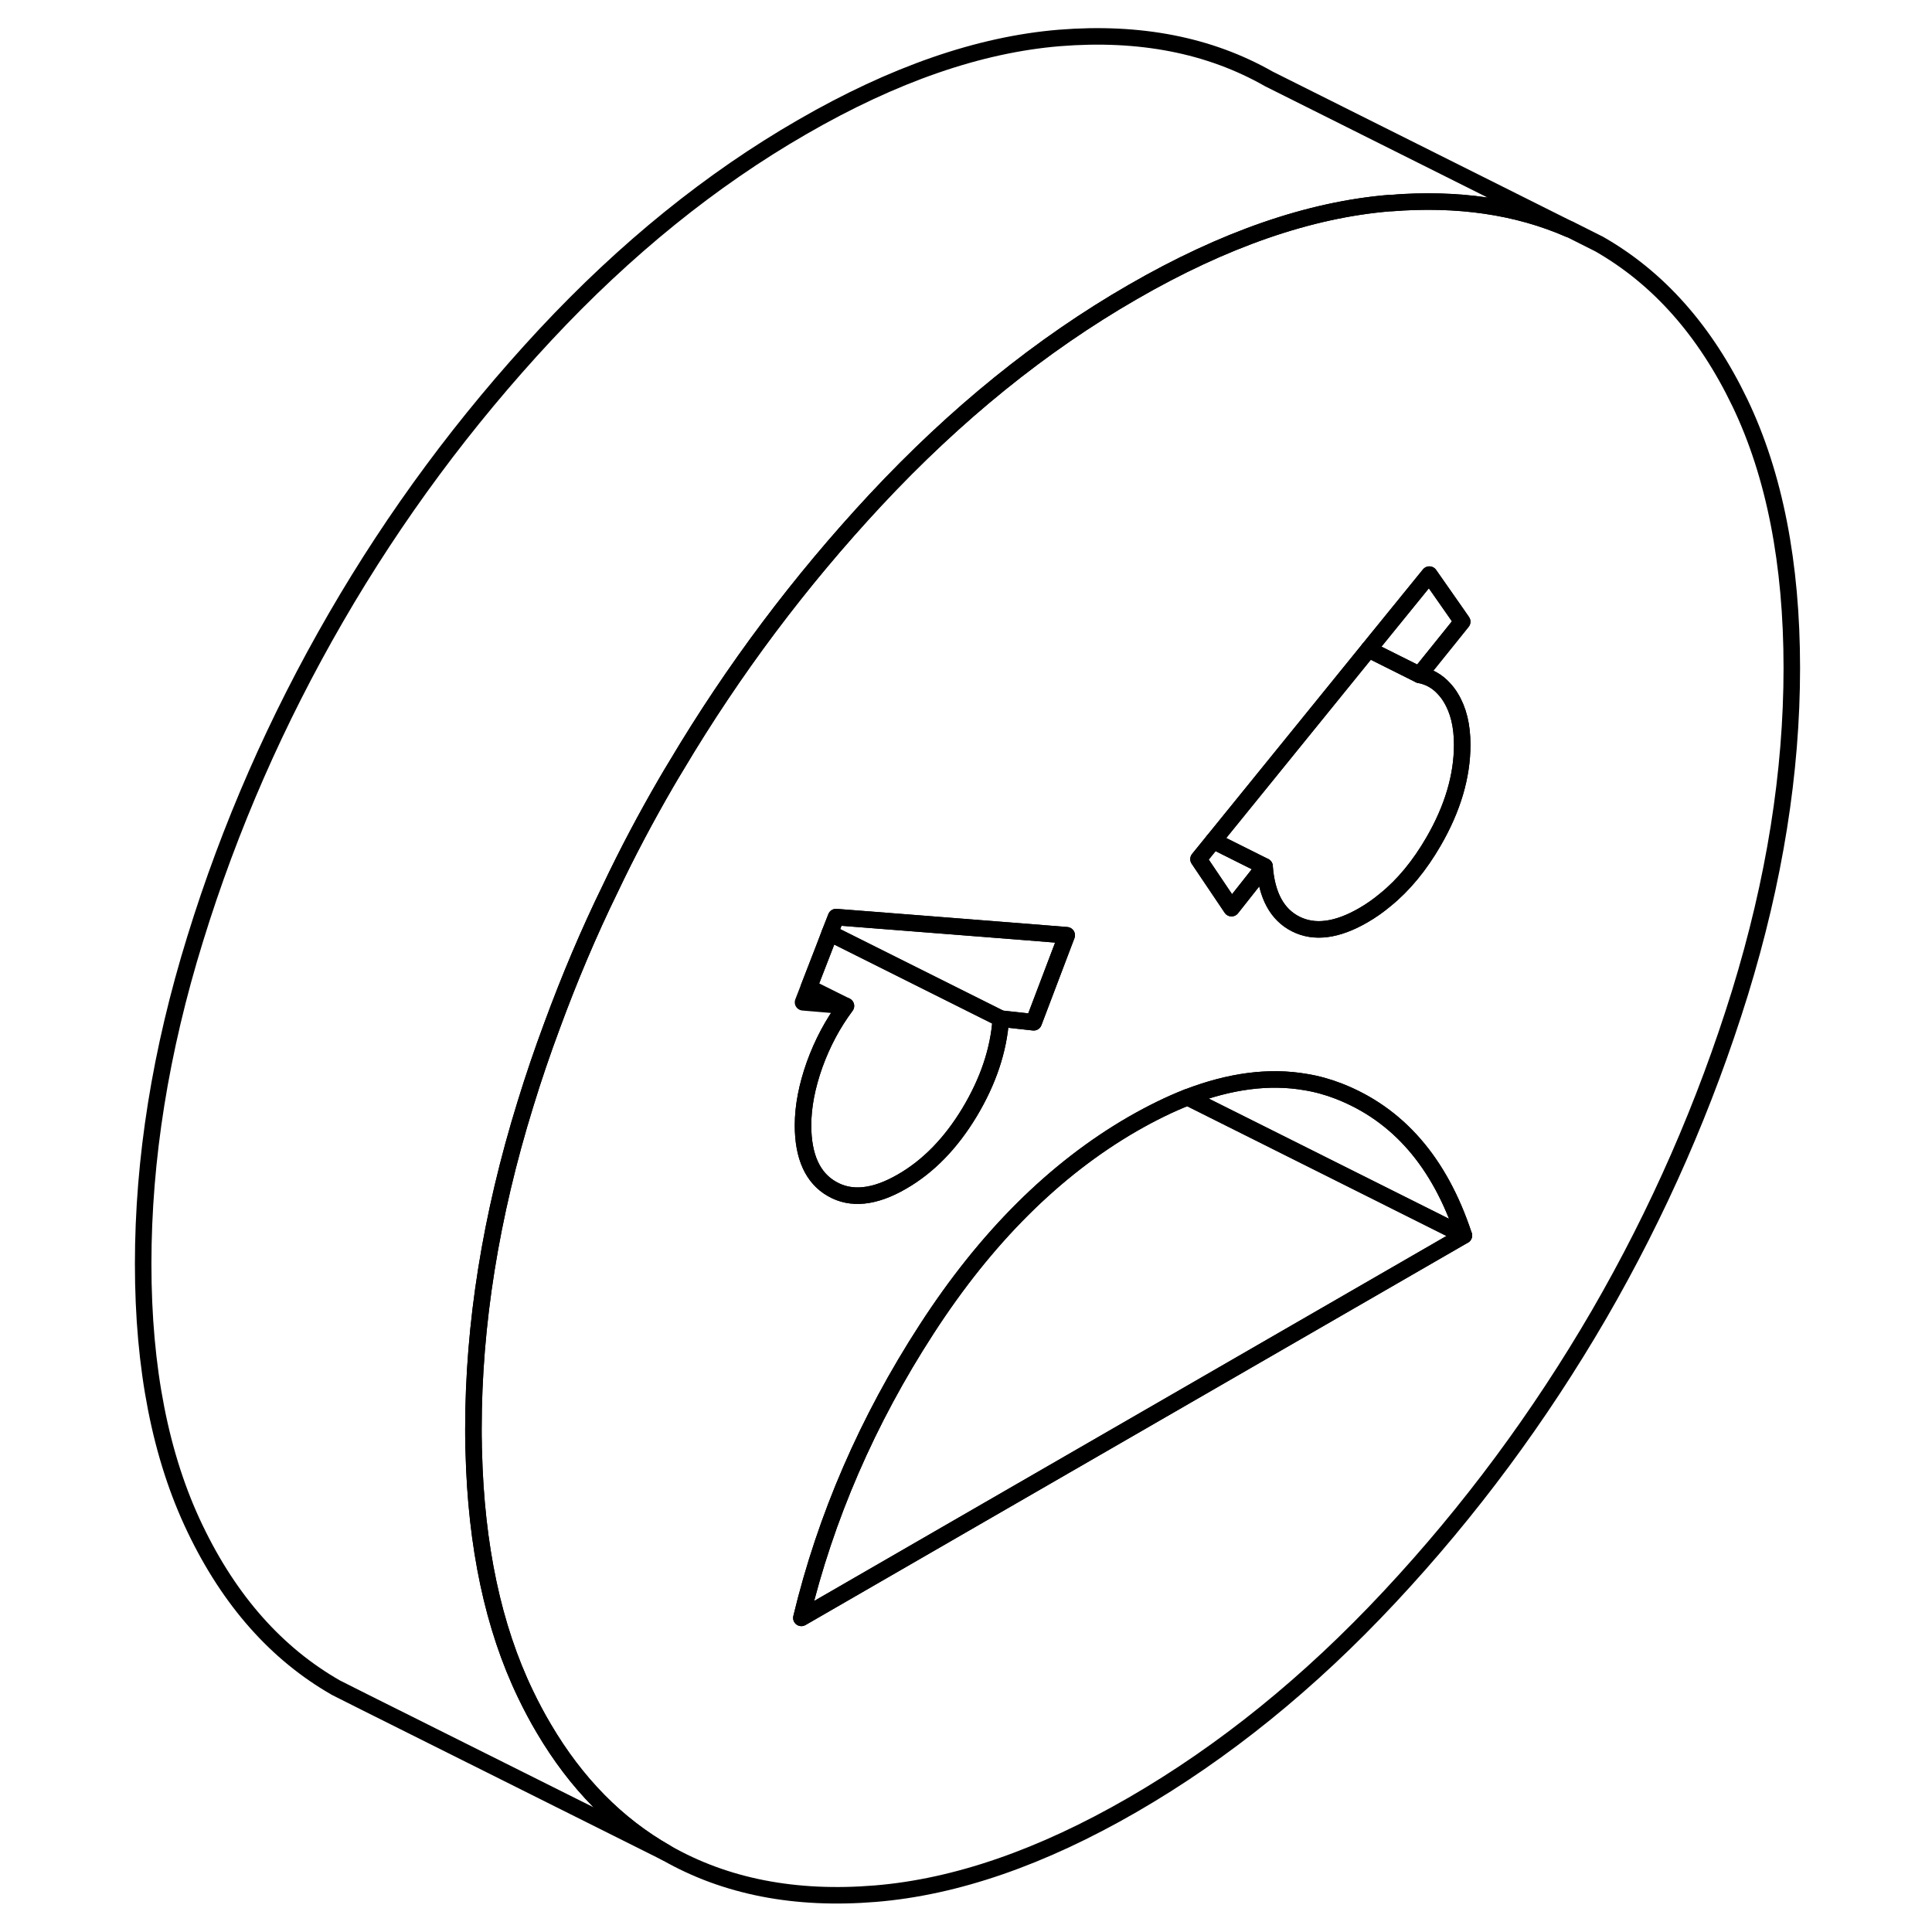 <svg width="48" height="48" viewBox="0 0 104 117" fill="none" xmlns="http://www.w3.org/2000/svg" stroke-width="1px"
     stroke-linecap="round" stroke-linejoin="round">
    <path d="M98.87 24.398C96.77 20.028 93.93 16.828 90.34 14.778L88.59 13.898L88.53 13.878C85.37 12.498 81.78 11.978 77.74 12.298H77.66C72.8 12.698 67.61 14.498 62.09 17.688C56.57 20.868 51.38 25.068 46.52 30.278C41.94 35.198 37.92 40.548 34.47 46.348C34.26 46.698 34.05 47.038 33.85 47.388C32.63 49.488 31.5 51.618 30.47 53.788C29.14 56.508 27.97 59.288 26.93 62.118C26.35 63.678 25.81 65.258 25.32 66.858C23.22 73.638 22.17 80.198 22.17 86.538C22.17 86.828 22.17 87.118 22.18 87.398C22.18 87.558 22.18 87.728 22.19 87.888C22.33 93.638 23.37 98.538 25.32 102.588C25.67 103.318 26.04 104.018 26.44 104.688C28.39 107.998 30.86 110.508 33.85 112.208C37.44 114.258 41.67 115.078 46.52 114.678C51.38 114.278 56.57 112.488 62.09 109.298C67.61 106.108 72.8 101.908 77.66 96.698C82.52 91.498 86.74 85.788 90.34 79.598C93.93 73.398 96.77 66.908 98.87 60.128C100.96 53.338 102.01 46.778 102.01 40.448C102.01 34.118 100.96 28.758 98.87 24.398ZM66.98 50.918L76.38 39.328L80.06 34.798L81.64 37.058L82.05 37.648L81.48 38.358L79.46 40.868C80.05 40.978 80.54 41.258 80.94 41.698C81.09 41.858 81.23 42.038 81.35 42.238C81.82 42.998 82.05 43.948 82.05 45.098C82.05 47.008 81.47 48.968 80.31 50.968C79.47 52.418 78.5 53.598 77.4 54.488C76.97 54.848 76.53 55.158 76.06 55.428C74.47 56.348 73.1 56.528 71.97 55.958C70.84 55.388 70.21 54.228 70.08 52.468L68.08 54.998L66.08 52.028L66.98 50.918ZM42.13 60.698L42.48 59.798L43.43 57.348L43.75 56.508L44.13 55.538L47.46 55.798L55.36 56.418L58.1 56.638L57.64 57.848L56.1 61.908L54.11 61.688C53.98 63.598 53.34 65.488 52.21 67.368C51.08 69.238 49.72 70.638 48.12 71.558C46.46 72.518 45.04 72.668 43.88 71.998C42.72 71.338 42.13 70.048 42.13 68.148C42.13 66.998 42.37 65.778 42.83 64.478C43.3 63.178 43.93 61.988 44.73 60.918L42.13 60.698ZM51.85 92.308L42.03 97.978C43.5 91.868 46.03 86.028 49.62 80.488C53.21 74.938 57.37 70.798 62.09 68.068C63.24 67.408 64.34 66.868 65.41 66.448H65.42C67.99 65.458 70.37 65.148 72.56 65.528C73.25 65.638 73.92 65.828 74.57 66.078C78.16 67.478 80.69 70.388 82.15 74.818L51.85 92.308Z" stroke="currentColor" stroke-linejoin="round"/>
    <path d="M82.15 74.818L51.85 92.308L42.03 97.978C43.5 91.868 46.03 86.028 49.62 80.488C53.21 74.938 57.37 70.798 62.09 68.068C63.24 67.408 64.34 66.868 65.41 66.448H65.42L70.64 69.058L82.15 74.818Z" stroke="currentColor" stroke-linejoin="round"/>
    <path d="M82.15 74.818L70.64 69.058L65.42 66.448C67.99 65.458 70.37 65.148 72.56 65.528C73.25 65.638 73.92 65.828 74.57 66.078C78.16 67.478 80.69 70.388 82.15 74.818Z" stroke="currentColor" stroke-linejoin="round"/>
    <path d="M82.05 45.098C82.05 47.008 81.47 48.968 80.31 50.968C79.47 52.418 78.5 53.598 77.4 54.488C76.97 54.848 76.53 55.158 76.06 55.428C74.47 56.348 73.1 56.528 71.97 55.958C70.84 55.388 70.21 54.228 70.08 52.468L66.98 50.918L76.38 39.328L79.46 40.868C80.05 40.978 80.54 41.258 80.94 41.698C81.09 41.858 81.23 42.038 81.35 42.238C81.82 42.998 82.05 43.948 82.05 45.098Z" stroke="currentColor" stroke-linejoin="round"/>
    <path d="M82.05 37.648L81.48 38.358L79.46 40.868L76.38 39.328L80.06 34.798L81.64 37.058L82.05 37.648Z" stroke="currentColor" stroke-linejoin="round"/>
    <path d="M88.53 13.878C85.37 12.498 81.78 11.978 77.74 12.298H77.66C72.8 12.698 67.61 14.498 62.09 17.688C56.57 20.868 51.38 25.068 46.52 30.278C41.94 35.198 37.92 40.548 34.47 46.348C34.26 46.698 34.05 47.038 33.85 47.388C32.63 49.488 31.5 51.618 30.47 53.788C29.14 56.508 27.97 59.288 26.93 62.118C26.35 63.678 25.81 65.258 25.32 66.858C23.22 73.638 22.17 80.198 22.17 86.538C22.17 86.828 22.17 87.118 22.18 87.398C22.18 87.558 22.18 87.728 22.19 87.888C22.33 93.638 23.37 98.538 25.32 102.588C25.67 103.318 26.04 104.018 26.44 104.688C28.39 107.998 30.86 110.508 33.85 112.208L15.64 103.108L15.58 103.078L13.85 102.208C10.26 100.158 7.41 96.948 5.32 92.588C3.22 88.228 2.17 82.878 2.17 76.538C2.17 70.198 3.22 63.638 5.32 56.858C7.41 50.078 10.26 43.588 13.85 37.388C17.44 31.188 21.67 25.488 26.52 20.278C31.38 15.068 36.57 10.868 42.09 7.688C47.61 4.498 52.8 2.698 57.66 2.298C62.52 1.908 66.74 2.728 70.34 4.778L88.53 13.878Z" stroke="currentColor" stroke-linejoin="round"/>
    <path d="M54.11 61.688C53.98 63.598 53.34 65.488 52.21 67.368C51.08 69.238 49.72 70.638 48.12 71.558C46.46 72.518 45.04 72.668 43.88 71.998C42.72 71.338 42.13 70.048 42.13 68.148C42.13 66.998 42.37 65.778 42.83 64.478C43.3 63.178 43.93 61.988 44.73 60.918L42.48 59.798L43.43 57.348L43.75 56.508L54.11 61.688Z" stroke="currentColor" stroke-linejoin="round"/>
    <path d="M58.1 56.638L57.64 57.848L56.1 61.908L54.11 61.688L43.75 56.508L44.13 55.538L47.46 55.798L55.36 56.418L58.1 56.638Z" stroke="currentColor" stroke-linejoin="round"/>
    <path d="M70.08 52.468L68.08 54.998L66.08 52.028L66.98 50.918L70.08 52.468Z" stroke="currentColor" stroke-linejoin="round"/>
</svg>